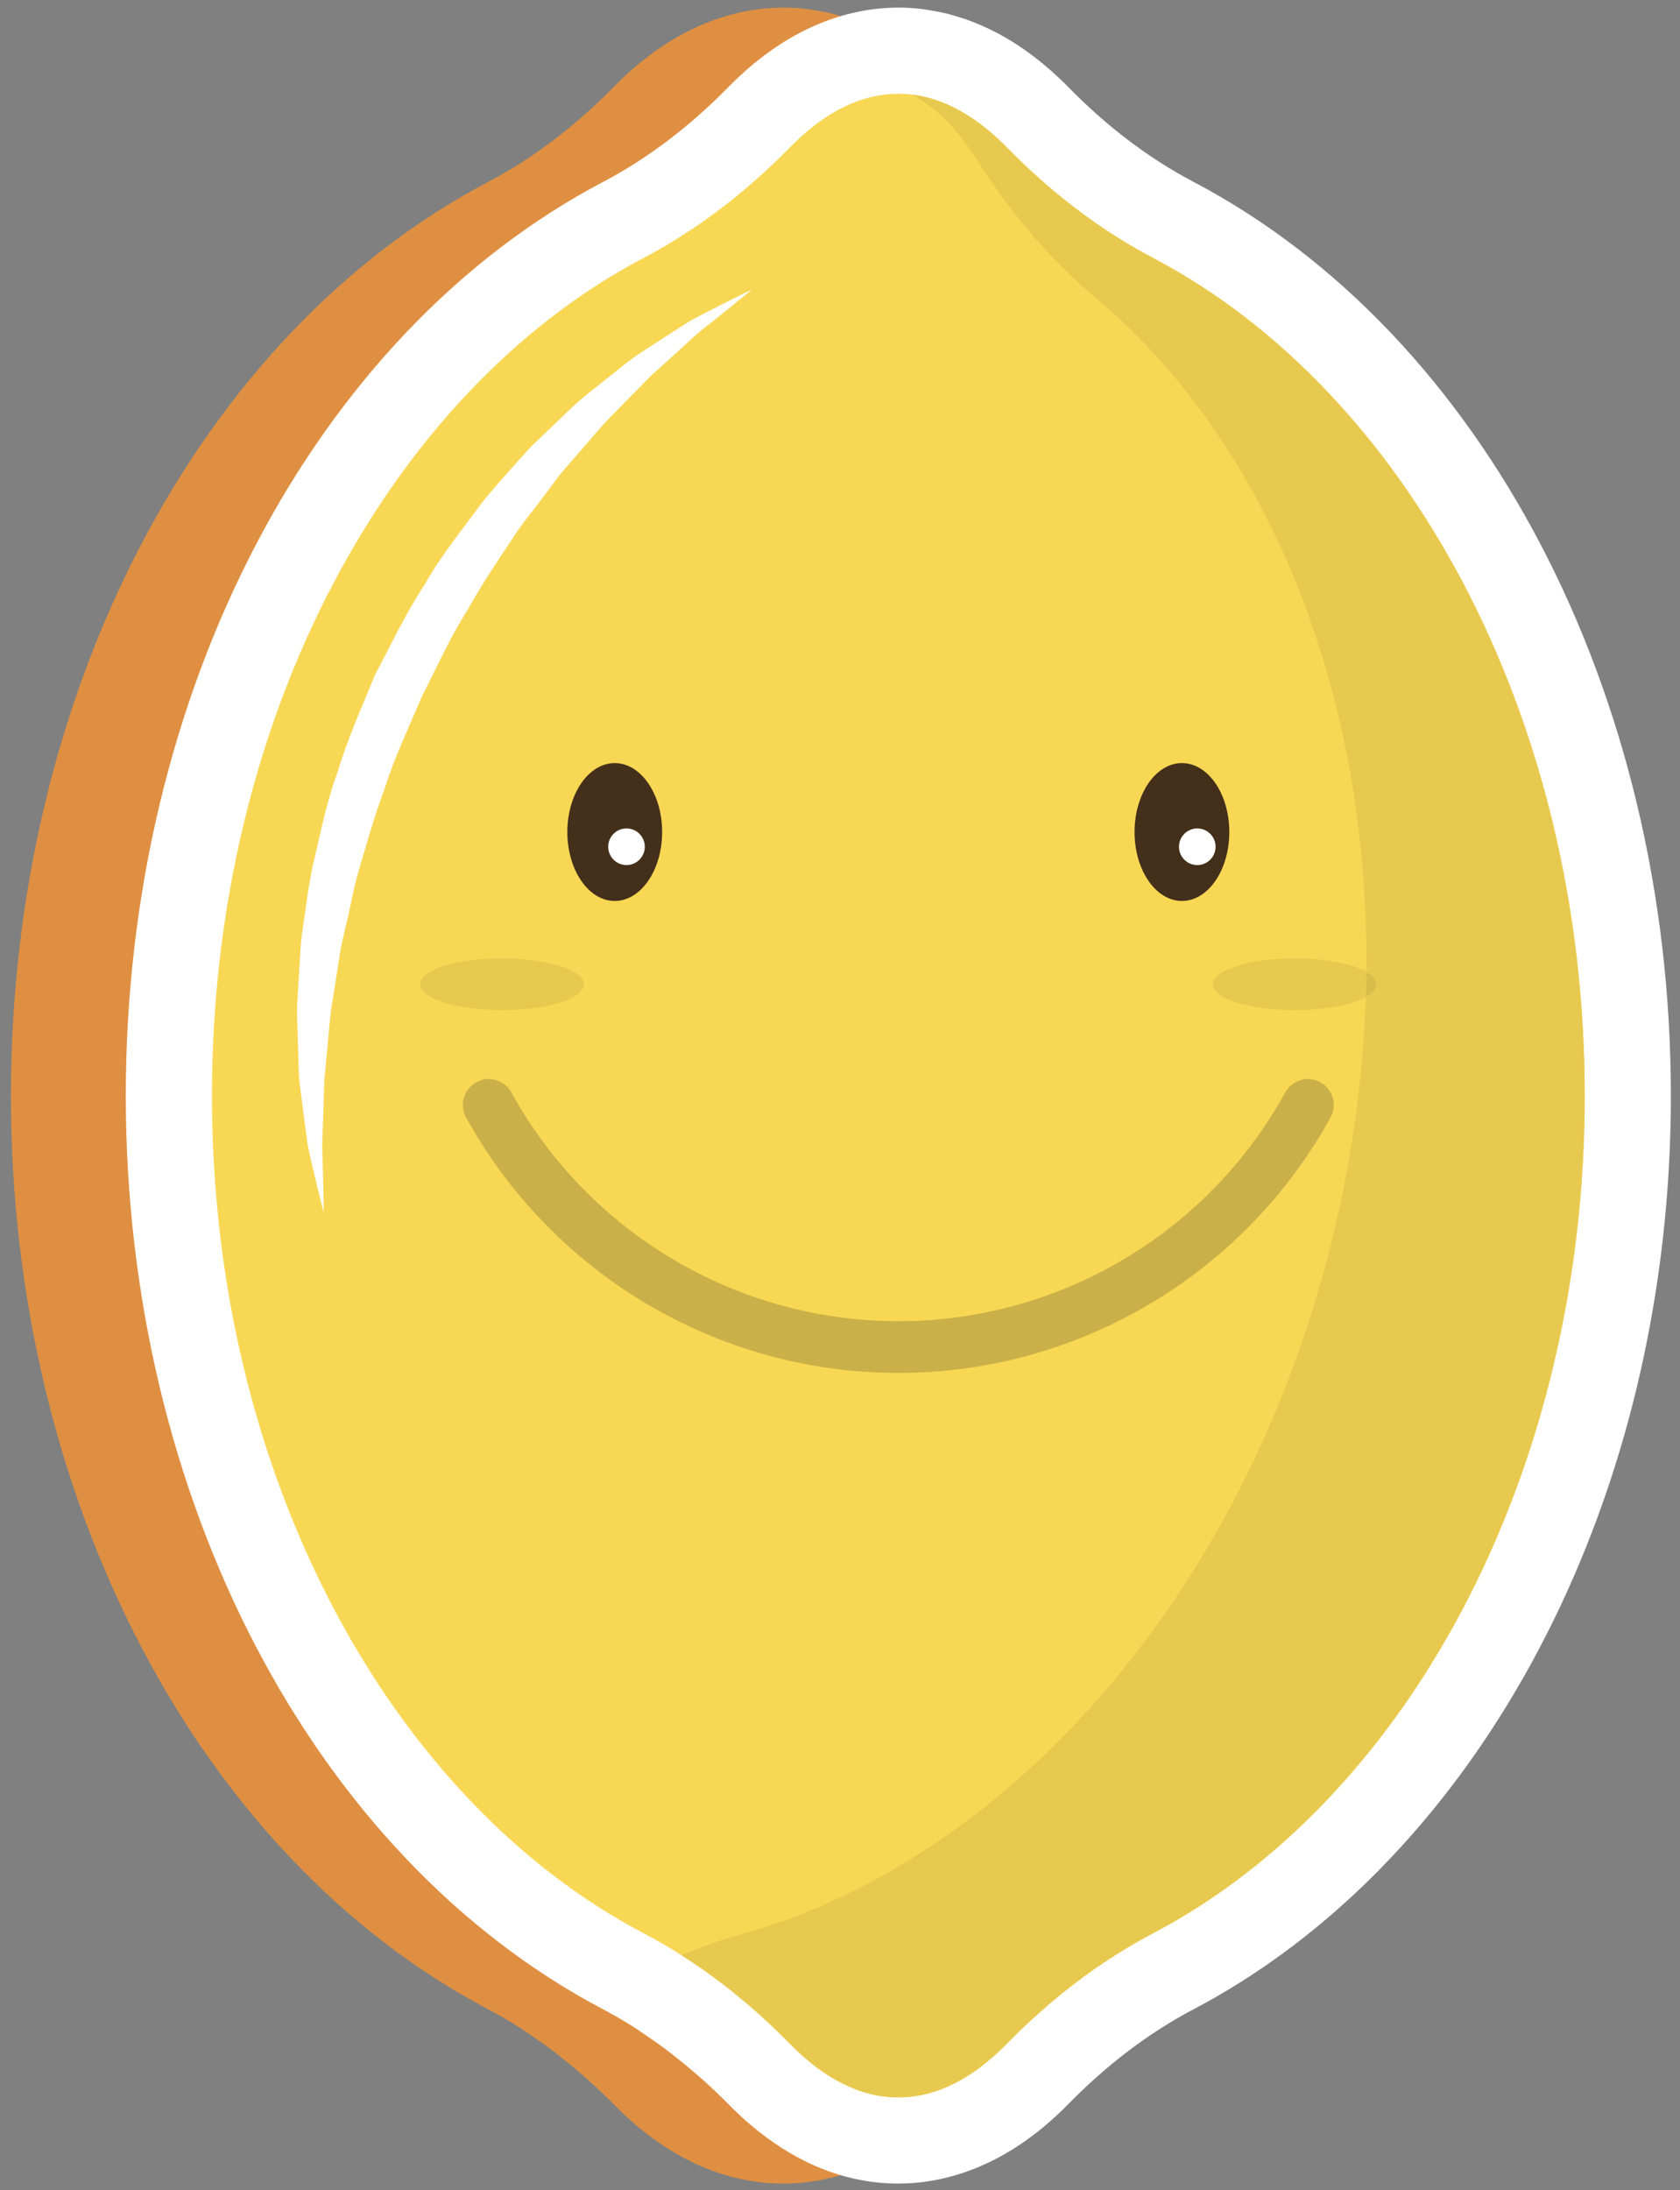 <?xml version="1.0" encoding="UTF-8"?>
<svg width="89px" height="116px" viewBox="0 0 89 116" version="1.1" xmlns="http://www.w3.org/2000/svg" xmlns:xlink="http://www.w3.org/1999/xlink">
    <rect x="0" y="0" width="89" height="116" fill="#808080" stroke="none"/>
    <!-- Generator: Sketch 44.1 (41455) - http://www.bohemiancoding.com/sketch -->
    <title>lemon</title>
    <desc>Created with Sketch.</desc>
    <defs></defs>
    <g id="Page-1" stroke="none" stroke-width="1" fill="none" fill-rule="evenodd">
        <g id="158227-OUTYSB-392" transform="translate(-50, -198)">
            <g id="lemon" transform="translate(50, 198)">
                <path d="M25.876,106.421 C26.411,106.702 26.96,107.022 27.552,107.397 L27.782,107.554 L28.083,107.76 C28.423,107.988 28.761,108.219 29.098,108.47 C29.299,108.619 29.494,108.773 29.689,108.926 C30.011,109.179 30.327,109.439 30.634,109.703 L30.813,109.856 C30.92,109.948 31.027,110.04 31.128,110.13 C31.676,110.624 32.114,111.041 32.51,111.444 C32.81,111.75 33.112,112.038 33.419,112.31 C34.407,113.186 35.45,113.901 36.515,114.434 C38.122,115.238 39.801,115.645 41.505,115.645 C43.73,115.645 47.097,114.916 50.503,111.441 C51.515,110.409 52.579,109.466 53.663,108.64 C54.781,107.79 55.948,107.043 57.135,106.419 C60.429,104.687 63.535,102.406 66.366,99.641 C67.943,98.101 69.446,96.398 70.834,94.576 C71.866,93.223 72.851,91.781 73.76,90.295 C74.065,89.797 74.362,89.292 74.655,88.776 C75.234,87.755 75.789,86.697 76.305,85.632 C78.141,81.845 79.592,77.769 80.616,73.519 C80.911,72.293 81.174,71.036 81.397,69.785 C82.083,65.952 82.43,61.995 82.43,58.024 C82.43,36.706 72.501,17.709 57.134,9.628 C56.533,9.312 55.936,8.964 55.36,8.594 C54.224,7.867 53.109,7.02 52.044,6.075 C51.525,5.614 51.006,5.12 50.505,4.609 C50.22,4.318 49.934,4.047 49.647,3.79 C49.555,3.708 49.463,3.631 49.344,3.533 C49.143,3.361 48.941,3.193 48.74,3.038 C48.625,2.949 48.51,2.865 48.35,2.752 C48.158,2.613 47.964,2.478 47.784,2.361 C47.637,2.265 47.49,2.176 47.332,2.081 C47.139,1.966 46.945,1.857 46.764,1.761 C46.602,1.675 46.441,1.594 46.266,1.51 C46.063,1.414 45.861,1.327 45.657,1.243 C45.488,1.174 45.318,1.106 45.141,1.043 C44.934,0.97 44.726,0.907 44.462,0.83 C44.303,0.782 44.144,0.737 43.972,0.696 C43.748,0.643 43.525,0.603 43.264,0.56 C43.103,0.528 42.941,0.501 42.767,0.48 C42.339,0.429 41.915,0.403 41.505,0.403 C39.28,0.403 35.913,1.132 32.506,4.607 C30.447,6.708 28.215,8.397 25.874,9.628 C10.508,17.709 0.579,36.706 0.579,58.024 C0.579,79.343 10.508,98.338 25.876,106.421" id="Fill-7" fill="#DF8F42"></path>
                <path d="M63.22,9.628 C62.618,9.312 62.022,8.964 61.445,8.594 C60.31,7.867 59.195,7.02 58.129,6.075 C57.61,5.614 57.092,5.12 56.59,4.609 C56.306,4.318 56.019,4.047 55.732,3.79 C55.641,3.708 55.548,3.631 55.43,3.533 C55.229,3.361 55.027,3.193 54.826,3.038 C54.71,2.949 54.595,2.865 54.436,2.752 C54.244,2.613 54.05,2.478 53.87,2.361 C53.723,2.265 53.576,2.176 53.418,2.081 C53.225,1.966 53.031,1.857 52.849,1.761 C52.688,1.675 52.526,1.594 52.351,1.51 C52.149,1.414 51.946,1.327 51.742,1.243 C51.573,1.174 51.404,1.106 51.227,1.043 C51.02,0.97 50.812,0.907 50.548,0.83 C50.389,0.782 50.23,0.737 50.057,0.696 C49.834,0.643 49.61,0.603 49.35,0.56 C49.189,0.528 49.027,0.501 48.852,0.48 C48.425,0.429 48.001,0.403 47.59,0.403 C45.365,0.403 41.998,1.132 38.592,4.607 C36.532,6.708 34.301,8.397 31.96,9.628 C16.593,17.709 6.664,36.706 6.664,58.024 C6.664,79.343 16.593,98.338 31.962,106.421 C32.496,106.702 33.046,107.022 33.637,107.397 L33.868,107.554 L34.168,107.76 C34.508,107.988 34.847,108.219 35.184,108.47 C35.384,108.619 35.58,108.773 35.775,108.926 C36.096,109.179 36.412,109.439 36.72,109.703 L36.898,109.856 C37.006,109.948 37.113,110.04 37.213,110.13 C37.761,110.624 38.199,111.041 38.596,111.444 C38.895,111.75 39.198,112.038 39.504,112.31 C40.493,113.186 41.536,113.901 42.601,114.434 C44.207,115.238 45.886,115.645 47.59,115.645 C49.815,115.645 53.182,114.916 56.589,111.441 C57.6,110.409 58.664,109.466 59.749,108.64 C60.866,107.79 62.034,107.043 63.22,106.419 C66.514,104.687 69.62,102.406 72.452,99.641 C74.029,98.101 75.532,96.398 76.92,94.576 C77.952,93.223 78.937,91.781 79.845,90.295 C80.15,89.797 80.448,89.292 80.741,88.776 C81.319,87.755 81.874,86.697 82.391,85.632 C84.227,81.845 85.677,77.769 86.701,73.519 C86.997,72.293 87.26,71.036 87.483,69.785 C88.169,65.952 88.516,61.995 88.516,58.024 C88.516,36.706 78.587,17.709 63.22,9.628" id="Fill-89" fill="#FFFFFF"></path>
                <path d="M47.59,111.08 C45.581,111.08 43.651,110.082 41.851,108.246 C39.562,105.91 36.979,103.902 34.084,102.38 C20.691,95.337 11.229,78.136 11.229,58.024 C11.229,37.912 20.691,20.711 34.084,13.668 C36.979,12.146 39.562,10.137 41.851,7.802 C43.651,5.966 45.581,4.967 47.59,4.967 C49.599,4.967 51.529,5.966 53.33,7.802 C55.619,10.137 58.202,12.146 61.096,13.668 C74.489,20.711 83.952,37.912 83.952,58.024 C83.952,78.136 74.489,95.337 61.096,102.38 C58.202,103.902 55.619,105.91 53.33,108.246 C51.529,110.082 49.599,111.08 47.59,111.08" id="Fill-90" fill="#F8D754"></path>
                <path d="M47.59,111.08 C45.581,111.08 43.651,110.082 41.851,108.246 C41.838,108.233 41.825,108.22 41.812,108.206 C41.825,108.219 41.838,108.233 41.851,108.246 C43.651,110.082 45.581,111.08 47.59,111.08 C49.599,111.08 51.529,110.082 53.33,108.246 C53.535,108.036 53.743,107.829 53.954,107.624 C53.743,107.829 53.535,108.036 53.33,108.246 C51.529,110.082 49.599,111.08 47.59,111.08 M41.808,108.202 C40.072,106.438 38.166,104.865 36.086,103.545 C36.088,103.544 36.09,103.544 36.092,103.543 C38.171,104.862 40.074,106.438 41.808,108.202 M73.957,90.911 C80.151,82.348 83.952,70.771 83.952,58.024 C83.952,70.771 80.151,82.348 73.957,90.911 M53.33,7.802 C53.323,7.796 53.316,7.789 53.31,7.782 C53.316,7.789 53.323,7.795 53.33,7.802 M53.302,7.775 C53.298,7.77 53.294,7.766 53.29,7.762 C53.294,7.766 53.298,7.77 53.302,7.775 M53.281,7.753 C53.277,7.749 53.274,7.746 53.27,7.742 C53.274,7.746 53.277,7.749 53.281,7.753 M53.26,7.732 C53.257,7.729 53.254,7.726 53.251,7.723 C53.254,7.726 53.257,7.729 53.26,7.732 M53.24,7.712 C53.237,7.709 53.234,7.706 53.232,7.703 C53.234,7.706 53.237,7.709 53.24,7.712 M53.22,7.692 C53.218,7.689 53.215,7.687 53.213,7.685 C53.215,7.687 53.218,7.689 53.22,7.692" id="Fill-91" fill="#EEEDE8"></path>
                <path d="M47.59,111.08 C45.581,111.08 43.651,110.082 41.851,108.246 C41.838,108.233 41.825,108.219 41.812,108.206 C41.811,108.205 41.81,108.204 41.808,108.202 C40.074,106.438 38.171,104.862 36.092,103.543 C37.106,103.133 38.134,102.758 39.194,102.465 C53.779,98.43 66.682,83.634 70.957,63.981 C71.779,60.205 72.236,56.461 72.356,52.805 C72.716,52.605 72.922,52.375 72.922,52.128 C72.922,51.889 72.727,51.664 72.385,51.468 C72.543,36.637 67.143,23.412 58.053,15.78 C55.548,13.678 53.451,11.166 51.711,8.398 C50.733,6.842 49.596,5.699 48.312,5.012 C50.014,5.216 51.653,6.134 53.199,7.671 C53.204,7.676 53.208,7.68 53.213,7.685 C53.215,7.687 53.218,7.689 53.22,7.692 C53.224,7.696 53.228,7.699 53.232,7.703 C53.234,7.706 53.237,7.709 53.24,7.712 C53.243,7.715 53.247,7.719 53.251,7.723 C53.254,7.726 53.257,7.729 53.26,7.732 C53.264,7.735 53.267,7.739 53.27,7.742 C53.274,7.746 53.277,7.749 53.281,7.753 C53.284,7.756 53.287,7.759 53.29,7.762 C53.294,7.766 53.298,7.77 53.302,7.775 C53.305,7.777 53.307,7.78 53.31,7.782 C53.316,7.789 53.323,7.796 53.33,7.802 C55.619,10.137 58.202,12.146 61.096,13.668 C74.489,20.711 83.952,37.912 83.952,58.024 C83.952,70.771 80.151,82.348 73.957,90.911 C70.378,95.859 66.001,99.8 61.096,102.38 C58.462,103.765 56.085,105.553 53.954,107.624 C53.743,107.829 53.535,108.036 53.33,108.246 C51.529,110.082 49.599,111.08 47.59,111.08" id="Fill-92" fill="#E8C94F"></path>
                <path d="M47.59,72.712 C38.07,72.712 29.296,67.527 24.692,59.18 C24.327,58.517 24.568,57.684 25.23,57.319 C25.894,56.954 26.725,57.195 27.09,57.857 C31.212,65.331 39.068,69.973 47.59,69.973 C56.113,69.973 63.969,65.331 68.09,57.857 C68.456,57.194 69.287,56.955 69.951,57.319 C70.612,57.684 70.853,58.517 70.488,59.18 C65.885,67.527 57.111,72.712 47.59,72.712" id="Fill-93" fill="#C9B048"></path>
                <path d="M26.595,53.498 C24.2,53.498 22.259,52.885 22.259,52.128 C22.259,51.372 24.2,50.759 26.595,50.759 C28.99,50.759 30.931,51.372 30.931,52.128 C30.931,52.885 28.99,53.498 26.595,53.498" id="Fill-94" fill="#E8C94F"></path>
                <path d="M68.586,53.498 C66.191,53.498 64.25,52.885 64.25,52.128 C64.25,51.372 66.191,50.759 68.586,50.759 C70.222,50.759 71.647,51.046 72.385,51.468 C72.381,51.913 72.371,52.358 72.356,52.805 C71.61,53.219 70.201,53.498 68.586,53.498" id="Fill-95" fill="#E8C94F"></path>
                <path d="M72.356,52.805 C72.371,52.358 72.381,51.913 72.385,51.468 C72.727,51.664 72.922,51.889 72.922,52.128 C72.922,52.375 72.716,52.605 72.356,52.805" id="Fill-96" fill="#D8BD4C"></path>
                <path d="M35.077,44.065 C35.077,46.082 33.953,47.716 32.566,47.716 C31.18,47.716 30.056,46.082 30.056,44.065 C30.056,42.048 31.18,40.414 32.566,40.414 C33.953,40.414 35.077,42.048 35.077,44.065" id="Fill-97" fill="#432F1A"></path>
                <path d="M65.124,44.065 C65.124,46.082 64,47.716 62.614,47.716 C61.228,47.716 60.104,46.082 60.104,44.065 C60.104,42.048 61.228,40.414 62.614,40.414 C64,40.414 65.124,42.048 65.124,44.065" id="Fill-98" fill="#432F1A"></path>
                <path d="M64.397,44.845 C64.397,45.38 63.963,45.815 63.427,45.815 C62.892,45.815 62.458,45.38 62.458,44.845 C62.458,44.309 62.892,43.875 63.427,43.875 C63.963,43.875 64.397,44.309 64.397,44.845" id="Fill-99" fill="#FFFFFF"></path>
                <path d="M34.159,44.845 C34.159,45.38 33.725,45.815 33.19,45.815 C32.654,45.815 32.22,45.38 32.22,44.845 C32.22,44.309 32.654,43.875 33.19,43.875 C33.725,43.875 34.159,44.309 34.159,44.845" id="Fill-100" fill="#FFFFFF"></path>
                <path d="M39.835,15.332 C39.835,15.332 39.147,15.912 37.918,16.89 C37.614,17.138 37.258,17.392 36.907,17.705 C36.562,18.02 36.188,18.36 35.789,18.723 C35.391,19.081 34.969,19.462 34.523,19.864 C34.101,20.293 33.656,20.744 33.193,21.215 C32.738,21.694 32.235,22.158 31.772,22.697 C31.309,23.233 30.83,23.787 30.337,24.356 C30.094,24.642 29.833,24.919 29.596,25.223 C29.366,25.532 29.132,25.845 28.896,26.161 C28.436,26.801 27.915,27.413 27.445,28.08 C26.541,29.444 25.585,30.831 24.753,32.329 C23.835,33.776 23.125,35.368 22.338,36.916 C21.667,38.517 20.907,40.086 20.395,41.721 C19.792,43.325 19.346,44.949 18.889,46.52 C18.681,47.31 18.554,48.103 18.361,48.868 C18.271,49.252 18.183,49.632 18.096,50.008 C18.016,50.385 17.973,50.762 17.911,51.133 C17.795,51.877 17.681,52.6 17.571,53.3 C17.458,54.001 17.428,54.685 17.355,55.341 C17.295,55.999 17.237,56.63 17.182,57.23 C17.163,57.833 17.145,58.405 17.127,58.943 C17.108,59.484 17.089,59.99 17.072,60.458 C17.059,60.927 17.094,61.355 17.1,61.745 C17.144,63.303 17.146,64.211 17.146,64.211 C17.146,64.211 16.917,63.348 16.559,61.807 C16.477,61.421 16.36,60.995 16.282,60.525 C16.22,60.052 16.152,59.542 16.081,58.995 C16.011,58.446 15.937,57.861 15.859,57.245 C15.809,56.627 15.811,55.975 15.783,55.293 C15.773,54.611 15.718,53.896 15.744,53.16 C15.789,52.424 15.835,51.663 15.883,50.881 C15.913,50.49 15.923,50.09 15.97,49.69 C16.025,49.292 16.081,48.888 16.138,48.48 C16.252,47.663 16.374,46.826 16.537,45.985 C16.944,44.321 17.259,42.563 17.892,40.869 C18.405,39.135 19.167,37.464 19.856,35.763 C20.713,34.141 21.495,32.48 22.489,30.969 C23.379,29.395 24.514,28.018 25.523,26.634 C26.06,25.965 26.622,25.334 27.172,24.719 C27.447,24.413 27.719,24.109 27.988,23.809 C28.263,23.515 28.562,23.249 28.841,22.974 C29.408,22.433 29.959,21.906 30.492,21.397 C31.038,20.902 31.619,20.483 32.146,20.051 C32.685,19.632 33.18,19.209 33.687,18.848 C34.211,18.507 34.707,18.184 35.174,17.881 C35.639,17.582 36.074,17.303 36.476,17.045 C36.884,16.802 37.279,16.621 37.624,16.435 C39.023,15.72 39.835,15.332 39.835,15.332" id="Fill-101" fill="#FFFFFF"></path>
            </g>
        </g>
    </g>
</svg>